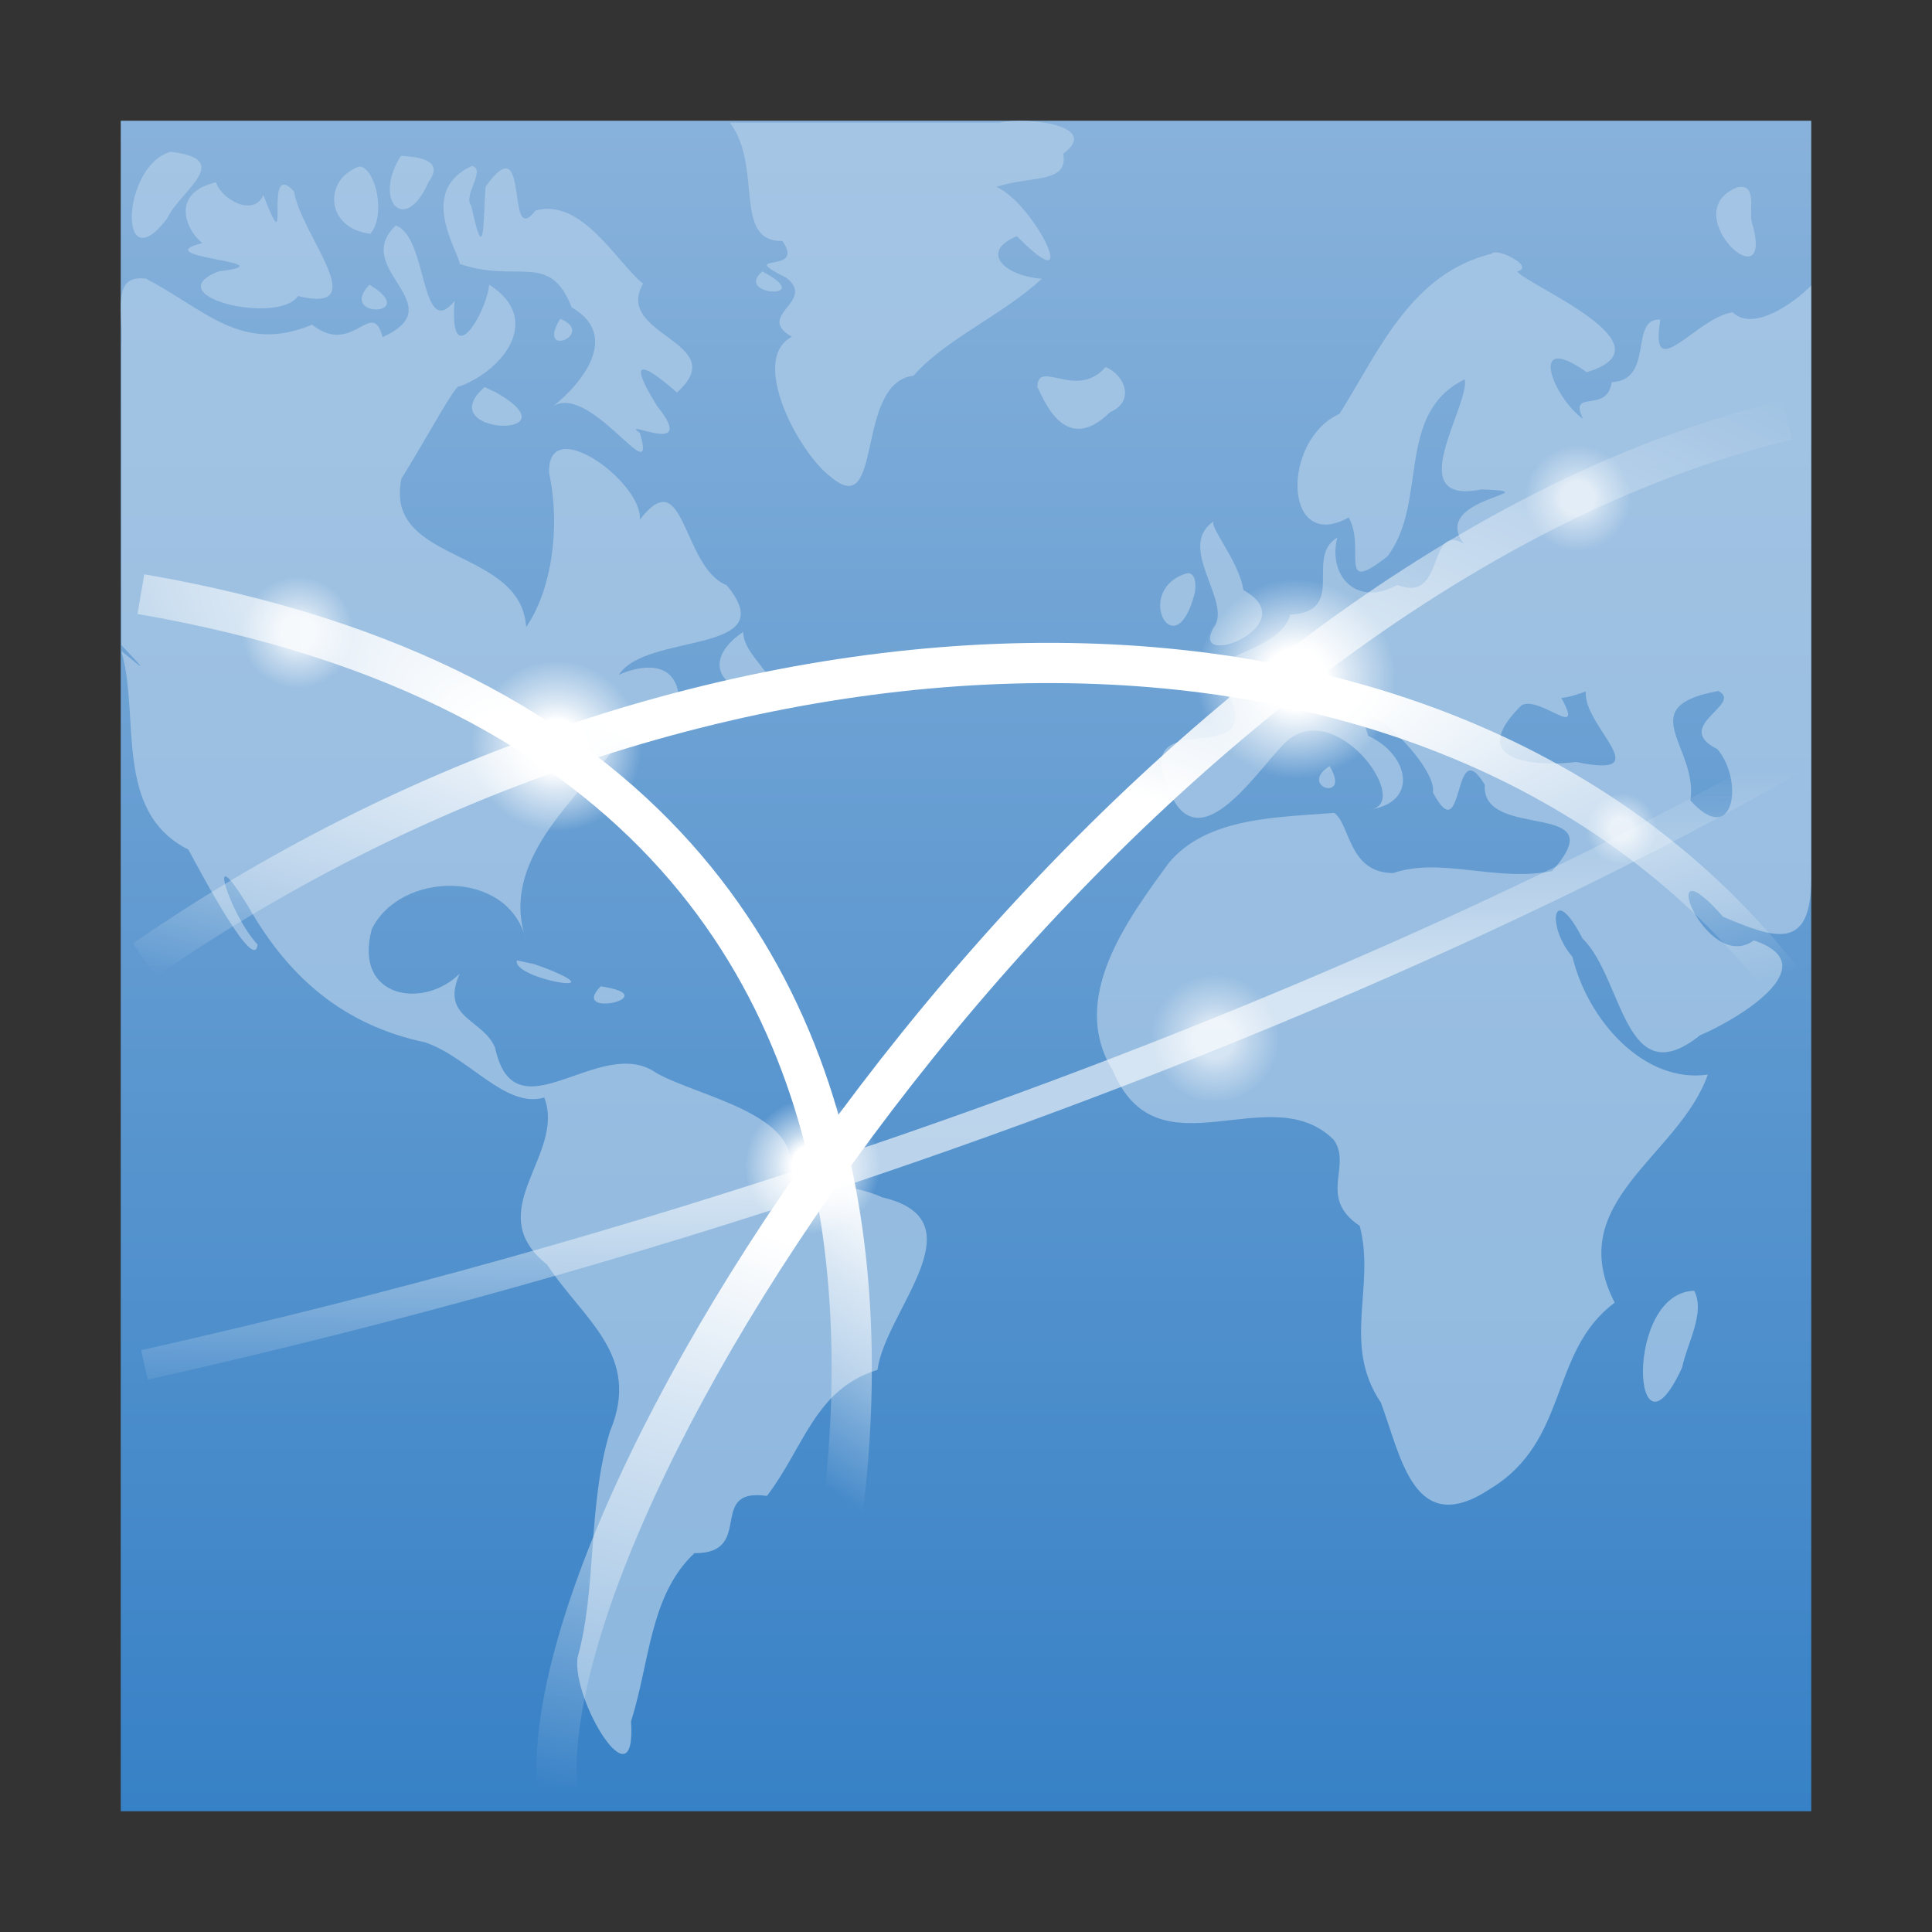 <svg width="96" version="1.0" xmlns="http://www.w3.org/2000/svg" height="96" xmlns:xlink="http://www.w3.org/1999/xlink">
<rect width="100%" height="100%" fill="#333333" stroke="none"/>
<defs id="defs2410">
<linearGradient id="linearGradient3700-5-1">
<stop offset="0" style="stop-color:#3781c6" id="stop3702-0-2"/>
<stop offset="1" style="stop-color:#88b2db" id="stop3704-4-9"/>
</linearGradient>
<linearGradient xlink:href="#linearGradient3700-5-1" id="linearGradient3101" y1="90" x1="48" y2="5.988" gradientUnits="userSpaceOnUse" x2="48"/>
<linearGradient id="linearGradient3543">
<stop offset="0" style="stop-color:#fff" id="stop3545"/>
<stop offset="0.306" style="stop-color:#fff" id="stop3555"/>
<stop offset="0.519" style="stop-color:#fff;stop-opacity:.641" id="stop3551"/>
<stop offset="1" style="stop-color:#fff;stop-opacity:0" id="stop3547"/>
</linearGradient>
<radialGradient fx="74.375" fy="67.125" cx="74.375" cy="67.125" gradientTransform="matrix(1.583,0,0,1.581,-53.334,-72.389)" r="3.125" id="radialGradient3445" xlink:href="#linearGradient3543" gradientUnits="userSpaceOnUse"/>
<radialGradient fx="74.375" fy="67.125" cx="74.375" cy="67.125" gradientTransform="matrix(1.074,0,0,1.073,-39.514,-14.091)" r="3.125" id="radialGradient3443" xlink:href="#linearGradient3543" gradientUnits="userSpaceOnUse"/>
<radialGradient fx="74.375" fy="67.125" cx="74.375" cy="67.125" gradientTransform="matrix(0.566,0,0,0.565,38.457,3.262)" r="3.125" id="radialGradient3451" xlink:href="#linearGradient3543" gradientUnits="userSpaceOnUse"/>
<radialGradient fx="74.375" fy="67.125" cx="74.375" cy="67.125" gradientTransform="matrix(1.357,0,0,1.355,-73.268,-53.872)" r="3.125" id="radialGradient3216" xlink:href="#linearGradient3543" gradientUnits="userSpaceOnUse"/>
<radialGradient fx="74.375" fy="67.125" cx="74.375" cy="67.125" gradientTransform="matrix(1.022,0,0,1.021,-15.636,-16.922)" r="3.125" id="radialGradient3447" xlink:href="#linearGradient3543" gradientUnits="userSpaceOnUse"/>
<radialGradient fx="74.375" fy="67.125" cx="74.375" cy="67.125" gradientTransform="matrix(0.845,0,0,0.844,15.553,-31.918)" r="3.125" id="radialGradient3354" xlink:href="#linearGradient3543" gradientUnits="userSpaceOnUse"/>
<radialGradient fx="63.875" fy="2.217" cx="63.875" cy="2.217" gradientTransform="matrix(1.095,0,0,0.331,-21.845,32.793)" r="58.375" id="radialGradient4248" xlink:href="#linearGradient3543" gradientUnits="userSpaceOnUse"/>
<radialGradient fx="49.234" fy="70.608" cx="49.234" cy="70.608" gradientTransform="matrix(0.468,-0.529,1.795,1.582,-112.038,-37.345)" r="25.484" id="radialGradient4246" xlink:href="#linearGradient3543" gradientUnits="userSpaceOnUse"/>
<radialGradient fx="69.75" fy="75.974" cx="69.75" cy="75.974" gradientTransform="matrix(2.259,-0.068,0.008,0.264,-105.957,38.862)" r="58.5" id="radialGradient4250" xlink:href="#linearGradient3543" gradientUnits="userSpaceOnUse"/>
<radialGradient fx="74.375" fy="67.125" cx="74.375" cy="67.125" gradientTransform="matrix(0.893,0,0,0.891,-51.611,-28.372)" r="3.125" id="radialGradient3449" xlink:href="#linearGradient3543" gradientUnits="userSpaceOnUse"/>
<radialGradient fx="64.23" fy="68.449" cx="64.23" cy="68.449" gradientTransform="matrix(1.454,0,0,0.926,-45.08,-12.601)" r="43.77" id="radialGradient4252" xlink:href="#linearGradient3543" gradientUnits="userSpaceOnUse"/>
</defs>
<g style="stroke:none" id="g37">
<rect width="84" x="6" y="6" rx="6" ry="0" height="84" style="fill:url(#linearGradient3101)" id="rect2419-8"/>
<path style="opacity:.7;fill:#b1cde8" id="path3522-9" d="m 36.274,6.096 c 1.65,2.216 0.113,5.915 2.601,5.879 1.212,1.713 -2.415,0.511 0.204,1.831 1.506,1.186 -1.593,1.864 0.272,2.928 -2.15,1.109 0.348,5.801 1.945,6.975 2.628,2.212 1.162,-4.683 4.095,-5.042 1.593,-1.819 4.392,-2.986 6.379,-4.816 -1.942,-0.158 -3.076,-1.366 -1.237,-2.115 3.385,3.469 0.849,-1.643 -1.025,-2.452 1.813,-0.577 3.577,-0.154 3.325,-1.651 1.916,-1.402 -1.842,-1.854 -3.184,-1.538 -4.458,0 -8.917,0 -13.375,0 z  m -27.802,1.447 c -2.45,0.698 -2.621,6.552 -0.158,3.301 0.604,-1.335 3.397,-2.943 0.158,-3.301 z  m 11.447,.203 c -1.412,2.214 0.205,3.99 1.38,1.289 0.832,-1.128 -0.618,-1.247 -1.38,-1.289 z  m 3.529,.497 c -2.729,1.265 -0.673,4.213 -0.605,4.869 2.875,0.994 4.473,-0.65 5.561,2.16 2.735,1.576 -0.054,4.315 -1.081,5.028 1.849,-1.61 5.404,4.378 4.472,1.214 -1.112,-0.812 2.985,1.304 0.86,-1.334 -1.956,-3.151 0.155,-1.411 0.98,-0.675 2.805,-2.515 -3.174,-2.819 -1.681,-5.407 -1.308,-1.059 -3.023,-4.267 -5.339,-3.64 -1.55,2.005 -0.214,-4.368 -2.489,-1.179 -0.118,1.783 -0.043,4.044 -0.706,0.956 -0.444,-0.541 0.764,-1.797 0.027,-1.993 z  m -5.565,.023 c -1.832,0.611 -1.733,3.085 0.519,3.35 0.771,-0.879 0.306,-3.184 -0.519,-3.35 z  m -7.148,.791 c -2.379,0.564 -1.408,2.482 -0.68,3.022 -2.945,0.738 4.496,0.943 0.793,1.41 -3.081,1.23 2.967,2.68 3.959,1.221 3.804,0.93 0.137,-3.045 -0.197,-5.2 -1.613,-1.731 -0.064,3.99 -1.522,0.184 -0.509,1.13 -2.127,0.167 -2.353,-0.637 z  m 75.601,.249 c -3.192,1.249 1.984,5.963 0.698,1.675 -0.128,-0.518 0.288,-1.886 -0.698,-1.675 z  m -66.666,1.899 c -2.294,2.156 2.916,3.938 -0.659,5.544 -0.536,-2.002 -1.458,1.002 -3.503,-0.615 -3.516,1.464 -5.314,-0.762 -8.258,-2.288 -1.768,-0.22 -1.104,1.68 -1.221,3.458 0,4.916 0,9.832 0,14.748 1.733,1.824 0.676,0.805 0,0.302 0.951,3.24 -0.42,7.976 3.331,9.861 0.638,1.182 3.313,6.22 3.436,4.713 -1.341,-1.404 -2.717,-5.615 -0.448,-1.862 2.033,3.567 4.775,5.881 8.78,6.729 2.19,0.745 3.991,3.305 5.917,2.742 1.089,2.871 -3.227,5.627 0.145,8.304 1.761,2.71 4.716,4.488 3.116,8.293 -1.119,3.716 -0.64,7.766 -1.608,11.229 -0.3,2.108 2.938,7.457 2.657,3.174 0.946,-2.977 0.921,-6.253 3.148,-8.361 3.047,0.024 0.582,-3.276 3.607,-2.845 1.846,-2.419 2.38,-5.304 5.495,-6.265 0.372,-2.936 5.179,-7.433 0.213,-8.576 -1.35,-0.665 -4.824,-0.904 -4.559,-1.232 0.538,-2.913 -4.493,-3.743 -6.634,-4.935 -2.811,-1.995 -7.034,3.314 -8.025,-1.26 -0.591,-1.439 -2.751,-1.463 -1.758,-3.683 -1.789,1.779 -5.289,1.239 -4.373,-2.198 1.392,-2.894 6.736,-3.031 7.646,0.45 -1.264,-3.839 2.444,-6.828 4.503,-9.559 0.419,-1.306 2.91,-2.427 2.053,-0.692 1.46,-0.053 3.673,-2.687 1.079,-1.471 -0.037,-2.403 -2.273,-1.719 -2.998,-1.378 1.344,-2.133 8.245,-0.967 5.355,-4.452 -2.239,-0.907 -2.053,-6.201 -4.318,-3.252 0.191,-1.817 -4.61,-5.374 -4.505,-2.327 0.586,2.727 0.107,5.868 -1.14,7.655 -0.26,-3.996 -7.076,-3.113 -6.199,-7.37 1.269,-2.029 2.753,-4.836 2.894,-4.583 2.275,-0.869 4.105,-3.395 1.468,-5.056 -0.141,1.447 -1.983,4.434 -1.724,0.822 -1.706,2.022 -1.316,-3.218 -2.914,-3.761 z  m 54.45,1.402 c -3.996,0.977 -5.58,4.793 -7.557,7.954 -2.914,1.314 -2.803,6.955 0.452,5.153 0.871,1.522 -0.61,3.92 1.928,1.93 2.047,-2.709 0.358,-7.089 3.841,-8.797 0.254,1.328 -3.213,6.287 0.837,5.472 3.662,0.138 -2.662,0.365 -0.881,2.703 -1.85,-1.098 -0.889,2.998 -3.304,2.045 -2.092,1.138 -3.464,-0.528 -2.985,-2.354 -1.646,0.96 0.518,3.669 -2.34,3.831 -0.64,2.273 -5.903,1.93 -2.91,4.244 1.329,3.444 -4.952,0.216 -3.169,4.348 1.525,4.086 4.722,-1.354 6.019,-2.405 2.502,-1.941 6.211,3.309 3.959,3.505 2.525,-0.339 2.006,-2.74 -0.017,-3.669 -1.093,-2.834 3.459,1.39 3.207,2.81 1.606,3.007 0.945,-3.079 2.579,-0.384 -0.191,2.842 6.574,0.668 3.344,4.29 -2.777,0.559 -5.51,-0.716 -7.901,0.101 -2.225,-0.02 -2.113,-2.397 -2.924,-2.992 -2.83,0.23 -6.328,0.204 -8.223,2.49 -2.049,2.811 -5.004,6.74 -2.771,10.33 2.235,5.319 7.777,0.276 10.963,3.417 0.947,1.31 -0.821,2.867 1.297,4.285 0.797,3.022 -0.904,5.891 1.052,8.78 1.012,2.717 1.64,6.783 5.406,4.301 3.986,-2.398 2.924,-6.819 6.213,-9.268 -2.602,-5.036 3.184,-7.244 4.627,-11.332 -3.154,0.462 -5.964,-2.682 -6.726,-5.847 -1.325,-1.537 -0.984,-3.804 0.496,-0.916 2.034,1.971 2.078,7.819 5.841,4.811 1.72,-0.719 6.419,-3.464 2.675,-4.713 -2.413,1.748 -5.075,-5.222 -1.532,-1.179 2.576,1.093 4.38,1.744 4.38,-1.879 0,-9.761 0,-19.655 0,-29.482 -0.802,0.82 -2.864,2.334 -3.904,1.328 -1.79,0.249 -4.154,3.732 -3.591,0.365 -1.556,-0.103 -0.279,3.019 -2.417,3.106 -0.215,1.605 -2.16,0.297 -1.429,1.821 -1.501,-1.064 -2.771,-4.425 0.186,-2.316 4.391,-1.317 -2.896,-4.288 -3.458,-5.006 0.945,-0.227 -1.029,-1.212 -1.267,-0.882 z  m -36.24,.882 c -1.462,1.218 2.779,1.447 0,0 z  m -19.522,.656 c -1.635,1.71 2.603,1.572 0,0 z  m 9.478,1.696 c -1.238,2.028 1.829,0.749 0,0 z  m 27.101,2.397 c -1.449,1.668 -3.362,-0.439 -3.393,0.995 0.263,0.433 1.315,3.526 3.619,1.244 1.237,-0.521 0.75,-1.836 -0.226,-2.238 z  m -30.856,.995 c -2.749,2.4 4.668,2.621 0.582,0.275 l -.582,-.275 z  m 36.262,6.647 c -1.979,1.29 0.949,4.031 -0.043,5.318 -1.24,2.16 4.608,-0.152 1.485,-1.876 -0.223,-1.481 -1.83,-3.288 -1.442,-3.442 z  m -1.335,2.6 c -2.757,0.779 -0.626,4.804 0.351,1.013 0.055,-0.22 0.129,-1.021 -0.351,-1.013 z  m -22.079,2.917 c -2.565,1.749 -0.398,3.495 1.482,2.708 -0.386,-1.055 -1.464,-1.72 -1.482,-2.708 z  m 48.455,2.939 c 1.28,0.646 -2.346,1.749 -0.05,2.886 1.336,1.571 0.832,4.943 -1.339,2.556 0.403,-2.665 -2.944,-4.655 1.389,-5.442 z  m -6.583,.023 c -0.174,1.712 3.694,4.373 -0.475,3.505 -2.205,0.259 -5.507,-0.067 -2.729,-2.814 0.878,-0.527 3.182,1.818 1.983,-0.374 0.425,-0.027 0.821,-0.188 1.222,-0.317 z  m -12.736,3.708 c -1.608,1.036 1.112,1.83 0,0 z  m -40.379,9.655 c -0.271,0.904 5.086,1.821 1.389,0.372 l -.551,-.194 -.838,-.178 z  m 4.162,1.289 c -1.625,1.649 3.348,0.493 0,0 z  m 54.337,15.126 c -3.531,0.091 -3.061,9.197 -0.6,3.809 0.233,-1.169 1.169,-2.712 0.6,-3.809 z "/>
</g>
<g style="fill:none;stroke-width:2">
<path style="stroke:url(#radialGradient4246)" id="path3583" d="M 7,29.523 C 58.25,38.348 38.634,89 38.634,89"/>
<path style="stroke:url(#radialGradient4252)" id="path3581" d="M 27.677,88.823 C 26.616,73.292 56.129,28.641 88.823,20.875"/>
</g>
<g style="stroke:none;fill-rule:evenodd">
<path style="fill:url(#radialGradient3216)" id="path3537" d="m 31.918,37.112 a 4.241,4.236 0 0,1 -8.483,0 4.241,4.236 0 1,1 8.483,0 z "/>
<path style="fill:url(#radialGradient3443)" id="path3557" d="m 43.759,57.938 a 3.358,3.353 0 0,1 -6.716,0 3.358,3.353 0 1,1 6.716,0 z "/>
<path style="fill:url(#radialGradient3445)" id="path3561" d="m 69.384,33.759 a 4.948,4.942 0 0,1 -9.897,0 4.948,4.942 0 1,1 9.897,0 z "/>
<path style="opacity:.6;fill:url(#radialGradient3447)" id="path3565" d="m 63.564,51.584 a 3.194,3.189 0 0,1 -6.387,0 3.194,3.189 0 1,1 6.387,0 z "/>
<path style="opacity:.7;fill:url(#radialGradient3449)" id="path3569" d="m 17.565,31.465 a 2.789,2.786 0 0,1 -5.579,0 2.789,2.786 0 1,1 5.579,0 z "/>
<path style="opacity:.6;fill:url(#radialGradient3451)" id="path3573" d="m 82.284,41.171 a 1.767,1.765 0 0,1 -3.534,0 1.767,1.765 0 1,1 3.534,0 z "/>
</g>
<g style="fill:none">
<path style="stroke:url(#radialGradient4248);stroke-width:2" id="path3577" d="M 7.177,47.702 C 35.276,28.288 72.388,27.229 89,49.29"/>
<path style="opacity:.6;stroke:url(#radialGradient4250);stroke-width:1.5" id="path3585" d="M 7.177,67.821 C 58.427,56.349 89.177,37.642 89.177,37.642"/>
</g>
<path style="opacity:.6;fill:url(#radialGradient3354);fill-rule:evenodd;stroke:none" id="path3352" d="m 81.078,24.759 a 2.642,2.639 0 0,1 -5.284,0 2.642,2.639 0 1,1 5.284,0 z "/>
</svg>
